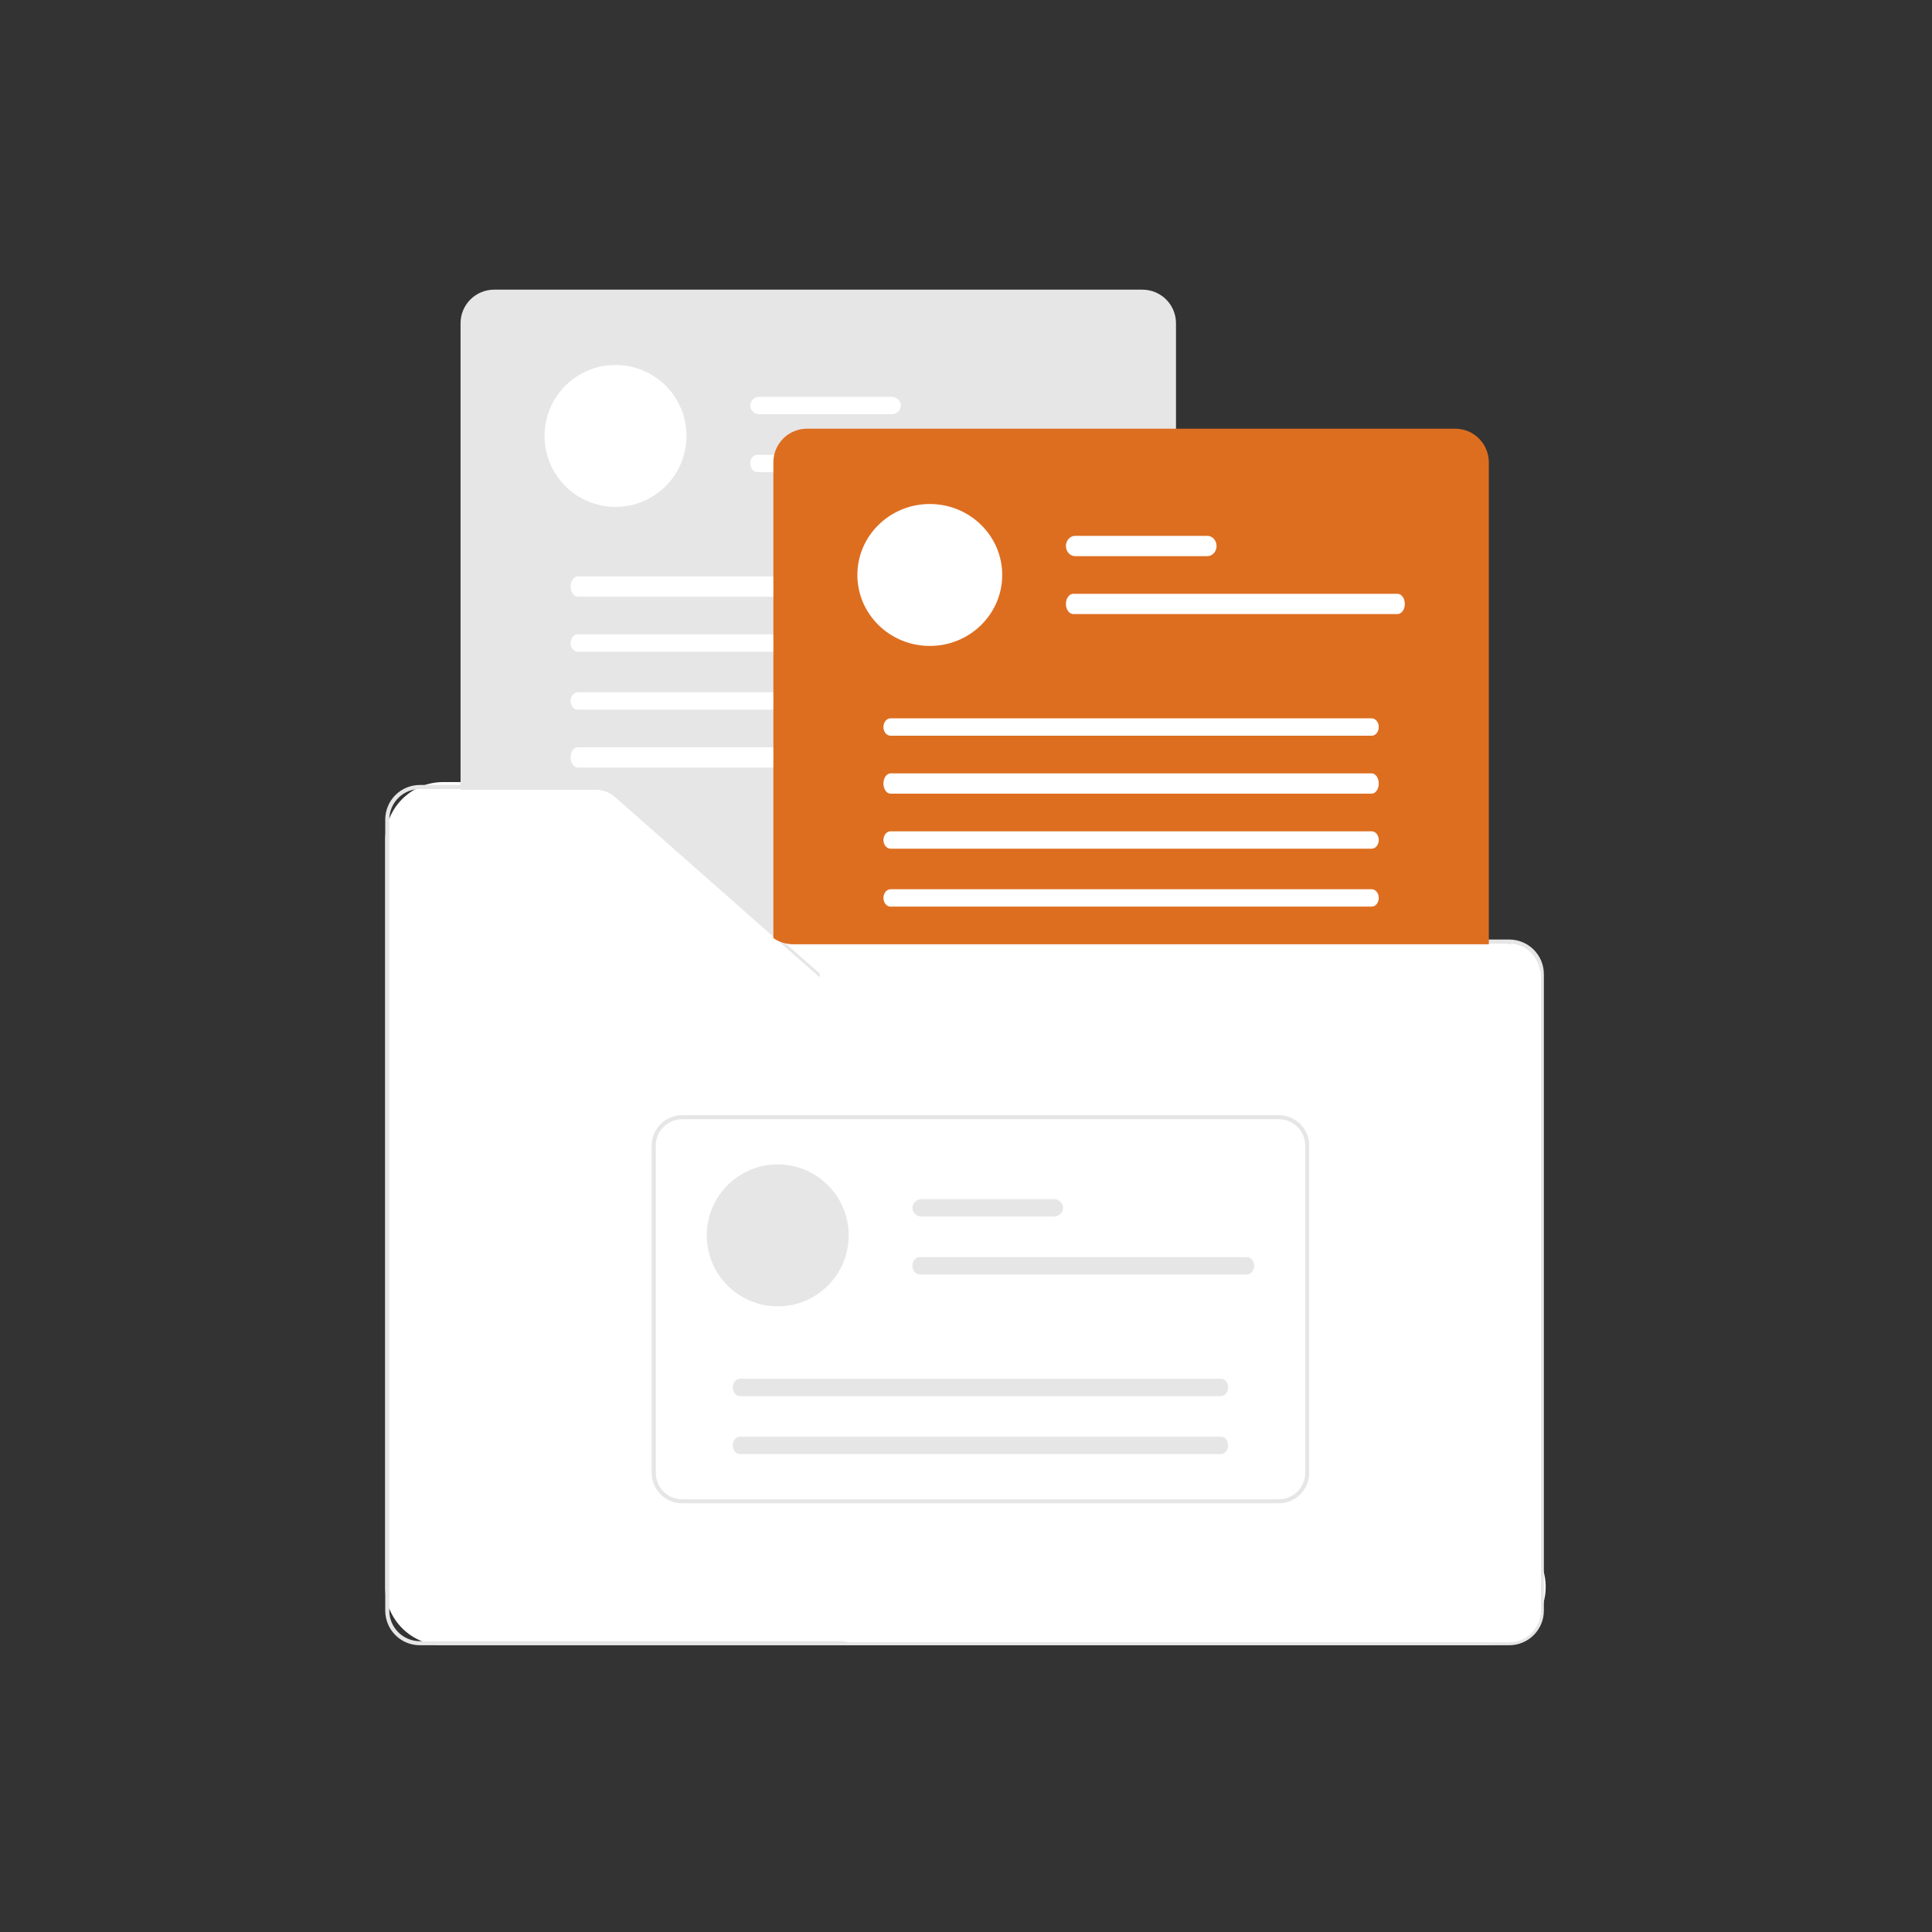 <svg width="667" height="667" viewBox="0 0 667 667" fill="none" xmlns="http://www.w3.org/2000/svg">
<rect x="0" y="0" width="667" height="667" fill="#333333" stroke="none"/>
<path d="M133 290C133 278.954 141.954 270 153 270H210.14C214.886 270 219.478 271.688 223.094 274.763L526.554 532.763C540.731 544.816 532.207 568 513.599 568H153C141.954 568 133 559.046 133 548V290Z" fill="white"/>
<path d="M212.866 274.359L212.866 274.359C210.779 272.516 208.092 271.499 205.309 271.5L205.309 271.5L144.93 271.5C141.9 271.504 138.995 272.711 136.853 274.854C134.71 276.998 133.504 279.905 133.5 282.937V556.063C133.504 559.095 134.71 562.002 136.853 564.146C138.995 566.289 141.9 567.496 144.931 567.5H521.069C524.1 567.496 527.004 566.289 529.147 564.146C531.29 562.002 532.496 559.095 532.5 556.063V336.299C532.496 333.267 531.29 330.36 529.147 328.216C527.004 326.072 524.1 324.866 521.069 324.862H274.271H274.27V324.362C271.898 324.365 269.595 323.563 267.737 322.087L212.866 274.359ZM212.866 274.359L246.087 303.673L246.418 303.298L246.087 303.673L266.974 322.1C266.975 322.101 266.975 322.101 266.976 322.102C267.121 322.233 267.271 322.36 267.43 322.481L212.866 274.359ZM532.096 556.064V556.064C532.093 558.989 530.93 561.793 528.863 563.861C526.796 565.929 523.994 567.092 521.071 567.096H521.07H144.93H144.929C142.006 567.092 139.204 565.929 137.137 563.861C135.07 561.793 133.907 558.989 133.904 556.064L133.904 556.064L133.904 282.936V282.936C133.907 280.011 135.07 277.207 137.137 275.139C139.204 273.071 142.006 271.908 144.929 271.904L144.93 271.904L205.309 271.904C207.995 271.902 210.588 272.883 212.601 274.663L244.629 302.923L244.298 303.298L244.629 302.923L266.705 322.406L532.096 556.064ZM532.096 556.064V336.298V336.297C532.093 333.373 530.93 330.569 528.863 328.501C526.796 326.433 523.994 325.27 521.071 325.266H521.07M532.096 556.064L521.07 325.266M521.07 325.266L274.272 325.266C274.271 325.266 274.271 325.266 274.27 325.266M521.07 325.266H274.27M274.27 325.266C271.487 325.257 268.8 324.242 266.706 322.407L274.27 325.266Z" fill="white" stroke="#E6E6E6"/>
<rect x="283" y="326" width="249" height="241" rx="11" fill="white"/>
<path d="M406 326H274.648C271.658 325.991 268.773 324.901 266.523 322.931L212.42 275.203C210.563 273.562 208.17 272.657 205.691 272.658H159V111.581C159.003 108.51 160.224 105.567 162.395 103.396C164.566 101.225 167.508 100.003 170.578 100H394.422C397.492 100.003 400.434 101.225 402.605 103.396C404.776 105.567 405.997 108.51 406 111.581L406 326Z" fill="#E6E6E6"/>
<path d="M212.5 175C226.031 175 237 164.031 237 150.5C237 136.969 226.031 126 212.5 126C198.969 126 188 136.969 188 150.5C188 164.031 198.969 175 212.5 175Z" fill="white"/>
<path d="M307.838 137H262.162C261.324 137 260.519 137.316 259.926 137.879C259.333 138.441 259 139.204 259 140C259 140.796 259.333 141.559 259.926 142.121C260.519 142.684 261.324 143 262.162 143H307.838C308.676 143 309.481 142.684 310.074 142.121C310.667 141.559 311 140.796 311 140C311 139.204 310.667 138.441 310.074 137.879C309.481 137.316 308.676 137 307.838 137Z" fill="white"/>
<path d="M373.457 157H261.543C260.138 157 259 158.347 259 160C259 161.653 260.138 163 261.543 163H373.457C374.862 163 376 161.653 376 160C376 158.347 374.862 157 373.457 157Z" fill="white"/>
<path d="M365.556 199H199.444C198.096 199 197 200.571 197 202.5C197 204.429 198.096 206 199.444 206H365.556C366.904 206 368 204.429 368 202.5C368 200.571 366.904 199 365.556 199Z" fill="white"/>
<path d="M365.556 219H199.444C198.096 219 197 220.347 197 222C197 223.653 198.096 225 199.444 225H365.556C366.904 225 368 223.653 368 222C368 220.347 366.904 219 365.556 219Z" fill="white"/>
<path d="M365.556 239H199.444C198.096 239 197 240.347 197 242C197 243.653 198.096 245 199.444 245H365.556C366.904 245 368 243.653 368 242C368 240.347 366.904 239 365.556 239Z" fill="white"/>
<path d="M365.556 258H199.444C198.096 258 197 259.571 197 261.5C197 263.429 198.096 265 199.444 265H365.556C366.904 265 368 263.429 368 261.5C368 259.571 366.904 258 365.556 258Z" fill="white"/>
<path d="M514 326H273.884C271.493 326.004 269.155 325.304 267.158 323.986L267 323.882V159.609C267.003 156.531 268.224 153.58 270.395 151.404C272.566 149.228 275.508 148.003 278.578 148H502.422C505.491 148.003 508.434 149.228 510.605 151.404C512.776 153.58 513.996 156.531 514 159.609L514 326Z" fill="#DD6E20"/>
<path d="M321 223C334.807 223 346 212.031 346 198.5C346 184.969 334.807 174 321 174C307.193 174 296 184.969 296 198.5C296 212.031 307.193 223 321 223Z" fill="white"/>
<path d="M416.838 185H371.162C370.324 185 369.519 185.369 368.926 186.025C368.333 186.682 368 187.572 368 188.5C368 189.428 368.333 190.318 368.926 190.975C369.519 191.631 370.324 192 371.162 192H416.838C417.676 192 418.481 191.631 419.074 190.975C419.667 190.318 420 189.428 420 188.5C420 187.572 419.667 186.682 419.074 186.025C418.481 185.369 417.676 185 416.838 185Z" fill="white"/>
<path d="M482.457 205H370.543C369.138 205 368 206.571 368 208.5C368 210.429 369.138 212 370.543 212H482.457C483.862 212 485 210.429 485 208.5C485 206.571 483.862 205 482.457 205Z" fill="white"/>
<path d="M473.556 248H307.444C306.096 248 305 249.347 305 251C305 252.653 306.096 254 307.444 254H473.556C474.904 254 476 252.653 476 251C476 249.347 474.904 248 473.556 248Z" fill="white"/>
<path d="M473.556 267H307.444C306.096 267 305 268.571 305 270.5C305 272.429 306.096 274 307.444 274H473.556C474.904 274 476 272.429 476 270.5C476 268.571 474.904 267 473.556 267Z" fill="white"/>
<path d="M473.556 287H307.444C306.096 287 305 288.347 305 290C305 291.653 306.096 293 307.444 293H473.556C474.904 293 476 291.653 476 290C476 288.347 474.904 287 473.556 287Z" fill="white"/>
<path d="M473.556 307H307.444C306.096 307 305 308.347 305 310C305 311.653 306.096 313 307.444 313H473.556C474.904 313 476 311.653 476 310C476 308.347 474.904 307 473.556 307Z" fill="white"/>
<path d="M441.491 519H235.509C232.723 518.997 230.052 517.893 228.082 515.93C226.111 513.968 225.003 511.307 225 508.531V395.469C225.003 392.693 226.111 390.032 228.082 388.07C230.052 386.107 232.723 385.003 235.509 385H441.491C444.277 385.003 446.948 386.107 448.918 388.07C450.889 390.032 451.997 392.693 452 395.469V508.531C451.997 511.307 450.889 513.968 448.918 515.93C446.948 517.893 444.277 518.997 441.491 519ZM235.509 386.396C233.095 386.399 230.779 387.355 229.072 389.056C227.364 390.757 226.404 393.063 226.401 395.469V508.531C226.404 510.937 227.364 513.243 229.072 514.944C230.779 516.645 233.095 517.601 235.509 517.604H441.491C443.906 517.601 446.221 516.645 447.928 514.944C449.636 513.243 450.596 510.937 450.599 508.531V395.469C450.596 393.063 449.636 390.757 447.928 389.056C446.221 387.355 443.906 386.399 441.491 386.396H235.509Z" fill="#E6E6E6"/>
<path d="M268.5 451C282.031 451 293 440.031 293 426.5C293 412.969 282.031 402 268.5 402C254.969 402 244 412.969 244 426.5C244 440.031 254.969 451 268.5 451Z" fill="#E6E6E6"/>
<path d="M363.838 414H318.162C317.324 414 316.519 414.316 315.926 414.879C315.333 415.441 315 416.204 315 417C315 417.796 315.333 418.559 315.926 419.121C316.519 419.684 317.324 420 318.162 420H363.838C364.676 420 365.481 419.684 366.074 419.121C366.667 418.559 367 417.796 367 417C367 416.204 366.667 415.441 366.074 414.879C365.481 414.316 364.676 414 363.838 414Z" fill="#E6E6E6"/>
<path d="M430.436 434H317.564C316.148 434 315 435.347 315 437C315 438.653 316.148 440 317.564 440H430.436C431.852 440 433 438.653 433 437C433 435.347 431.852 434 430.436 434Z" fill="#E6E6E6"/>
<path d="M421.556 476H255.444C254.096 476 253 477.347 253 479C253 480.653 254.096 482 255.444 482H421.556C422.904 482 424 480.653 424 479C424 477.347 422.904 476 421.556 476Z" fill="#E6E6E6"/>
<path d="M421.556 496H255.444C254.096 496 253 497.347 253 499C253 500.653 254.096 502 255.444 502H421.556C422.904 502 424 500.653 424 499C424 497.347 422.904 496 421.556 496Z" fill="#E6E6E6"/>
</svg>

